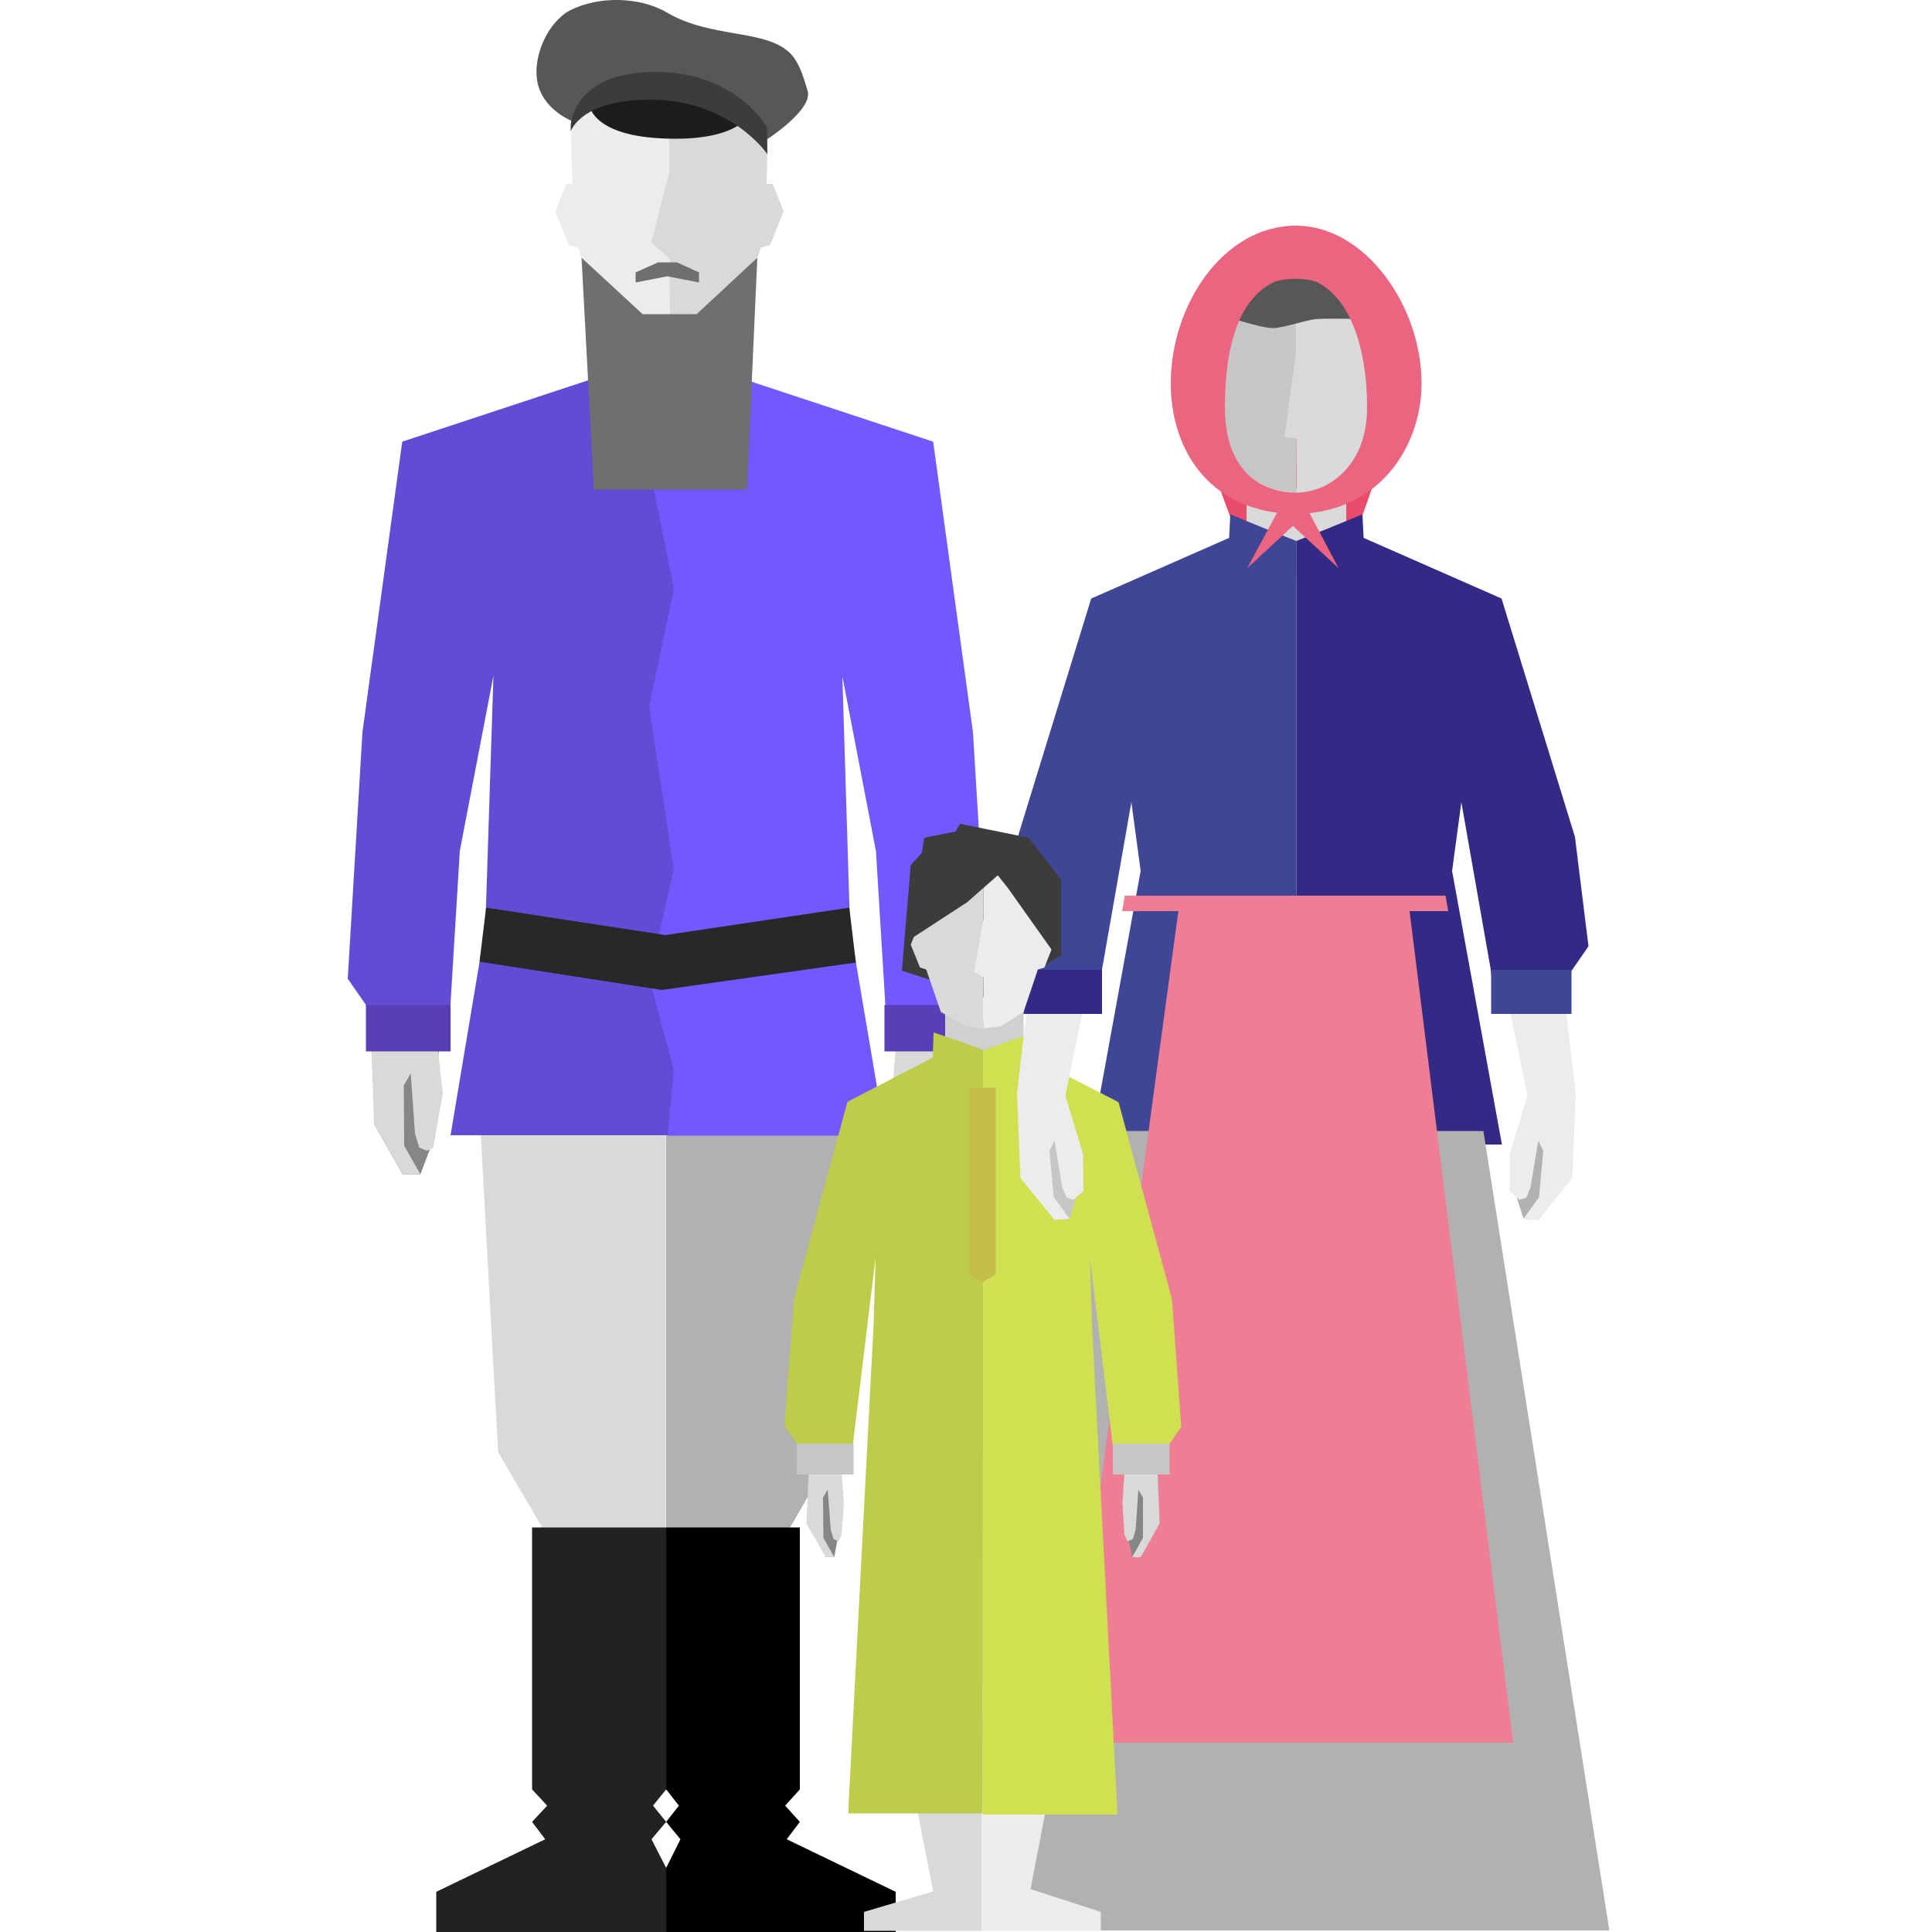 <svg xmlns="http://www.w3.org/2000/svg" viewBox="0 0 500 500"><path fill="#868686" d="M113.7 270.9l-1.5 14.3-.5 11.1-2.9 7.6h-4.6l-7.4-13 2-20zM231.8 268.4l1.5 16.8.5 11.1 2.9 7.6h4.6l7.4-13-2-21.5z"/><path fill="#D9D9D9" d="M236.7 303.9l4.2-7.4.1-15.6-1.8-3.1-1.1 15.6-1.1 3.6-2 .8-3.2-2.5-.9-12.3.9-12.1h16l.9 20-7.4 13z"/><path fill="#B1B1B1" d="M220.6 287.7l-4.8 88.1-12.2 21-31.2 1.2V287.7z"/><path fill="#D9D9D9" d="M124.1 287.7l4.8 88.1 12.3 21 31.1 1.2V287.7z"/><path fill="#CECDCE" d="M190.2 98.4V77.6l-15.4 7.3-18.4-11.8v28.3L173 108z"/><path fill="#644BD6" d="M177.6 293.8s1.8-70.1.4-127.4c-.8-34.6-5.2-64.5-5.2-71.4-8.2-3.1-18.1-7.2-18.1-7.2l-.3 9.9-50.3 16.6-10.3 75.2-3.8 63.8 4.8 6.9v10.7h20.6l1.2-11.3 2.4-39.4 8.7-45.3-2.1 65.1-9 53.8h61z"/><path fill="#7557FF" d="M172.8 293.8l1.6-16.9-6.4-24 6.4-27.9-6.4-42.2 6.4-30.3-6.4-31.9s4.8-22.1 4.8-25.6c8.2-3.1 18.1-7.2 18.1-7.2l.3 9.9 50.3 16.6 10.3 75.2 3.9 63.9-4.8 6.9V271h-20.6l-1.2-11.3-2.4-39.4L218 175l2 65.1 9.1 53.8h-56.3z"/><path fill="#ECECEC" d="M173.3 86.6l-6.7-.8-11.5-5.4-5.5-16.3-2.4-.7-3.5-8.7 2.8-7.1h1.6l-.4-17.7 5.7-8.9 19.9-10.9z"/><path fill="#D9D9D9" d="M173.4 86.6l6.5-.8 11.5-5.4 5.5-16.3 2.4-.7 3.5-8.7-2.8-7.1h-1.6l.4-17.7-5.7-8.9-19.9-10.9v34.6l-4.7 18.1 4.7 4z"/><path fill="#282828" d="M125.8 234.9l46.4 7.1 47.6-7.1 1.7 14.2-50.2 7.1-47.2-7.3z"/><path fill="#644BD6" d="M116.6 260.7l-5.8-41.5-16 41z"/><path fill="#D9D9D9" d="M108.8 303.9l-4.2-7.4-.1-15.6 1.8-3.1 1.1 15.6 1.1 3.6 2 .8 1.6-.7.3-1.7 2.2-12.4-1.3-11.8-17.2-.3.7 20 7.4 13z"/><path fill="#583FB8" d="M228.9 260.1h21.9v12h-21.9zM94.7 260.1h21.9v12H94.7z"/><path d="M207 463.1v-67.8h-34.6v67.8l3.3 4.2-3.3 4.2 3.7 4.5-3.7 7.4V500h59.4v-10.4L203.6 476l3.4-4.5-3.8-4.2z"/><path fill="#222" d="M137.7 463.1v-67.8h34.7v67.8l-3.4 4.2 3.4 4.2-3.8 4.5 3.8 7.4V500h-59.5v-10.4l28.2-13.6-3.4-4.5 3.9-4.2z"/><path fill="#575756" d="M198.6 36l-8.4-8.4-18.7-5.8-15.9 3.2-7.4 6.4s-8-3-9.2-10.6c-.7-4.7 1-10.1 3.9-14 1.4-1.8 3-3.3 4.6-4.1 7.4-3.8 18.1-3.6 25.2.6 11.6 6.8 25.9 4.1 32.1 10.8 1.7 1.9 2.8 4.5 4.2 9.4 1.5 4.8-10.4 12.5-10.4 12.5z"/><path fill="#1D1D1B" d="M152.4 26.6s0 8.2 18.5 9.2c18.9 1 22.4-5.4 22.4-5.4s-7.4-8.9-21.9-9.6c-14.5-.6-19 5.8-19 5.8z"/><path fill="#3C3C3B" d="M147.7 34v-1.5s.4-13.8 21.7-13.9S198.5 33 198.5 33l.1 6.9s-9.2-13.6-29.2-14.1c-19-.4-21.7 8.2-21.7 8.2z"/><g><path fill="#6F6F6E" d="M180.3 81.3h-14l-15.8-14.6 3.2 60h39.6l2.7-60z"/></g><path fill="#6F6F6E" d="M180.9 73.1l-8.2-1.6-8.2 1.6v-2.6l5.8-2.6h4.9l5.7 2.6z"/><g><path fill="#E94C6A" d="M347 149.1h-23l-17-46.4h56.5z"/><path fill="#D9D9D9" d="M348.4 140v-19.7l-11.8 7-14-11.2v26.7l12.6 6.3z"/><path fill="#C6C6C5" d="M335.5 127.5l-6.4-.9-9.5-5.1-7-15.9-2.4-.6-3.4-8.6 2.7-6.8h1.6l4.5-15 3.6-4.6 16.3-7.5z"/><path fill="#D9D9D9" d="M335.6 127.5l6.3-.9 9.9-6.4 6.6-14.6 2.4-.6 3.4-8.6-2.7-6.8h-1.6l-4.8-15.9-3.8-5.6-15.8-6.6v28.8l-3.1 22.9 3.1.2z"/><path fill="#868686" d="M273.1 287.9l5.3 12.7.3 8.6-1.9 6.2-3.9.3-7.2-9.6.3-16.9z"/><path fill="#ECECEC" d="M276.8 315.4l-4.1-5.6-1.1-12 1.3-2.6 2 12.1 1.2 2.7 1.7.5 2.6-2.2-.1-9.6-4.6-15.2 6.2-30-15.2-.1-3.5 29.5.9 22 8.8 10.8z"/><path fill="#404696" d="M335.5 296.3V140c-7.8-3-17.1-6.9-17.1-6.9l-.3 6.1-35.7 15.7-19 61.7-3.5 28.3 4.5 6.5v10.2H284l1.2-10.7 7.6-43.3 2.4 17.8-12.9 70.8h53.2z"/><path fill="#322A84" d="M264.4 251h20.8v11.4h-20.8z"/><path fill="#B1B1B1" d="M397.9 287.9l-5.3 12.7-.3 8.6 2 6.2 3.9.3 7.1-9.6-.3-16.9z"/><path fill="#ECECEC" d="M394.3 315.4l4-5.6 1.1-12-1.3-2.6-2 12.1-1.1 2.7-1.8.5-2.5-2.2v-9.6l4.6-15.2-6.2-30 15.2-.1 3.5 29.5-.9 22-8.7 10.8z"/><path fill="#322A84" d="M335.5 296.3V140c7.8-3 17.1-6.9 17.1-6.9l.3 6.1 35.7 15.7 19 61.7 3.5 28.3-4.5 6.5v10.2H387l-1.2-10.7-7.6-43.3-2.4 17.8 12.9 70.8h-53.2z"/><path fill="#404696" d="M385.9 251h20.8v11.4h-20.8z"/><path fill="#575756" d="M316.5 81.6s9.8 3.4 13.1 3.3c2.8-.1 8.1-2 10.8-2.3 3.2-.3 12.8 0 12.8 0l-9.8-17.8h-16.5l-10.4 16.8z"/><path fill="#EB6580" d="M367.9 99.2c0-20-14.6-40.8-32.5-40.8-18.8 0-32.4 20.5-32.4 40.8 0 16 8.6 31 27.5 33.5l-7.7 14.3 11.8-10.9 11.8 10.9-7.5-14.2c19.7-2.1 29-18.7 29-33.6zm-32.4 28.3c-7.9 0-18.5-4.4-18.5-22.1 0-17.2 4.2-28 12.3-32.2 2.6-1.4 9.3-1.4 11.9 0 8.1 4.3 12.6 16.6 12.6 32.2 0 15.5-10.3 22.1-18.3 22.1z"/><path fill="#B1B1B1" d="M383.9 292.7h-97.7L251 499.6h165.5z"/><path fill="#EE7E93" d="M364.3 231.8h-58.8L275.8 451h115.8z"/></g><path fill="#EE7E93" d="M374.8 235.8h-84.4l.7-4h83z"/><g><path fill="#3C3C3B" d="M233.4 251.2l2.3-27.3 2.9-3.2.6-3.9 8.1-1.6 1.2-2 17.7 3.6 8.4 10.8v19.6l-18.5 11.4z"/><path fill="#ECECEC" d="M266.7 488.9l7.5-39-.8-4.6H254v54.4h30.9v-4.9z"/><path fill="#D9D9D9" d="M241.5 489.5l-7.7-39.6.9-4.6H254v54.4h-30.4v-4.9z"/><path fill="#868686" d="M216.5 379.2l1.7 11.2-1.3 7.1-1 5.5h-2.2l-4.1-8.9.7-14.3z"/><path fill="#D9D9D9" d="M215.9 403l-2.8-5-.1-10.4 1.2-2.1.8 10.4.7 2.4 1.3.6.8-1.7.6-8.2-.6-8.1h-8.5l-.6 13.4 5 8.7z"/><path fill="#D0D0D0" d="M264.9 273.1v-14l-9.4 5.9-10.9-7.9v19l9.7 4.4z"/><path fill="#BDCC49" d="M254.4 271.7c-5.5-2.1-12.8-4.5-12.8-4.5l-.2 6.5-21.8 11.3v.1l-.3.1-13.8 50.9L203 369l3.2 4.6v7.2H220l.8-7.6 5.8-47.7-.5 17-6.6 126.8h34.8c.1.1.1-186.3.1-197.6z"/><path fill="#868686" d="M292.3 379.2l-1.6 11.2 1.2 7.1 1.1 5.5h2.2l4.1-8.9-.7-14.3z"/><path fill="#D9D9D9" d="M293 403l2.8-5v-10.4l-1.2-2.1-.7 10.4-.7 2.4-1.4.6-.8-1.7-.5-8.2.5-8.1h8.6l.5 13.4-4.9 8.7z"/><path fill="#CFE051" d="M303.3 336.2l-13.8-50.9-.3-.1v-.1l-21.8-11.2-.2-6.5s-7.3 2.4-12.8 4.5v197.7h34.8l-6.6-126.8-.5-17 5.8 47.7.8 7.6h13.8v-7.2l3.2-4.6-2.4-33.1z"/><path fill="#D9D9D9" d="M254.5 266.1l-4.5-.5-6.5-3.7-3.8-11-1.6-.5-2.4-5.9 1.9-4.8h1.1l-.3-11.9 6.2-7.6 9.9-1.9z"/><path fill="#ECECEC" d="M254.6 266.1l4.4-.5 5.9-3.7 3.7-11 1.7-.5 2.3-5.9-1.9-4.8h-1l.2-11.9-6-7.6-9.4-1.9v19.6l-2.4 13.7 2.4 1.2z"/><path fill="#C4BD49" d="M257.7 281.5v48.3l-3.5 2-3.4-2v-48.3z"/><path fill="#C6C6C5" d="M206.2 373.6h14.7v8h-14.7zM288 373.6h14.7v8H288z"/><path fill="#3C3C3B" d="M235.7 243l14.6-9.5 8.4-7.4 2.8-7.8-12.3-1.5-8 3.7-2.8 5.8-1.5 6.5z"/><path fill="#3C3C3B" d="M255.6 223.2l5.3 6.7 11.7 16.5.9-3.4-2.3-12.7-2.8-7.4-6-4.6z"/></g><path fill="#C6C6C5" d="M273.1 287.9l5.3 12.7.3 8.6-1.9 6.2-3.9.3-7.2-9.6.3-16.9z"/><path fill="#ECECEC" d="M276.8 315.4l-4.1-5.6-1.1-12 1.3-2.6 2 12.1 1.2 2.7 1.7.5 2.6-2.2-.1-9.6-4.6-15.2 1.1-5-11.4-14.4-2.2 18.8.9 22 8.8 10.8z"/></svg>